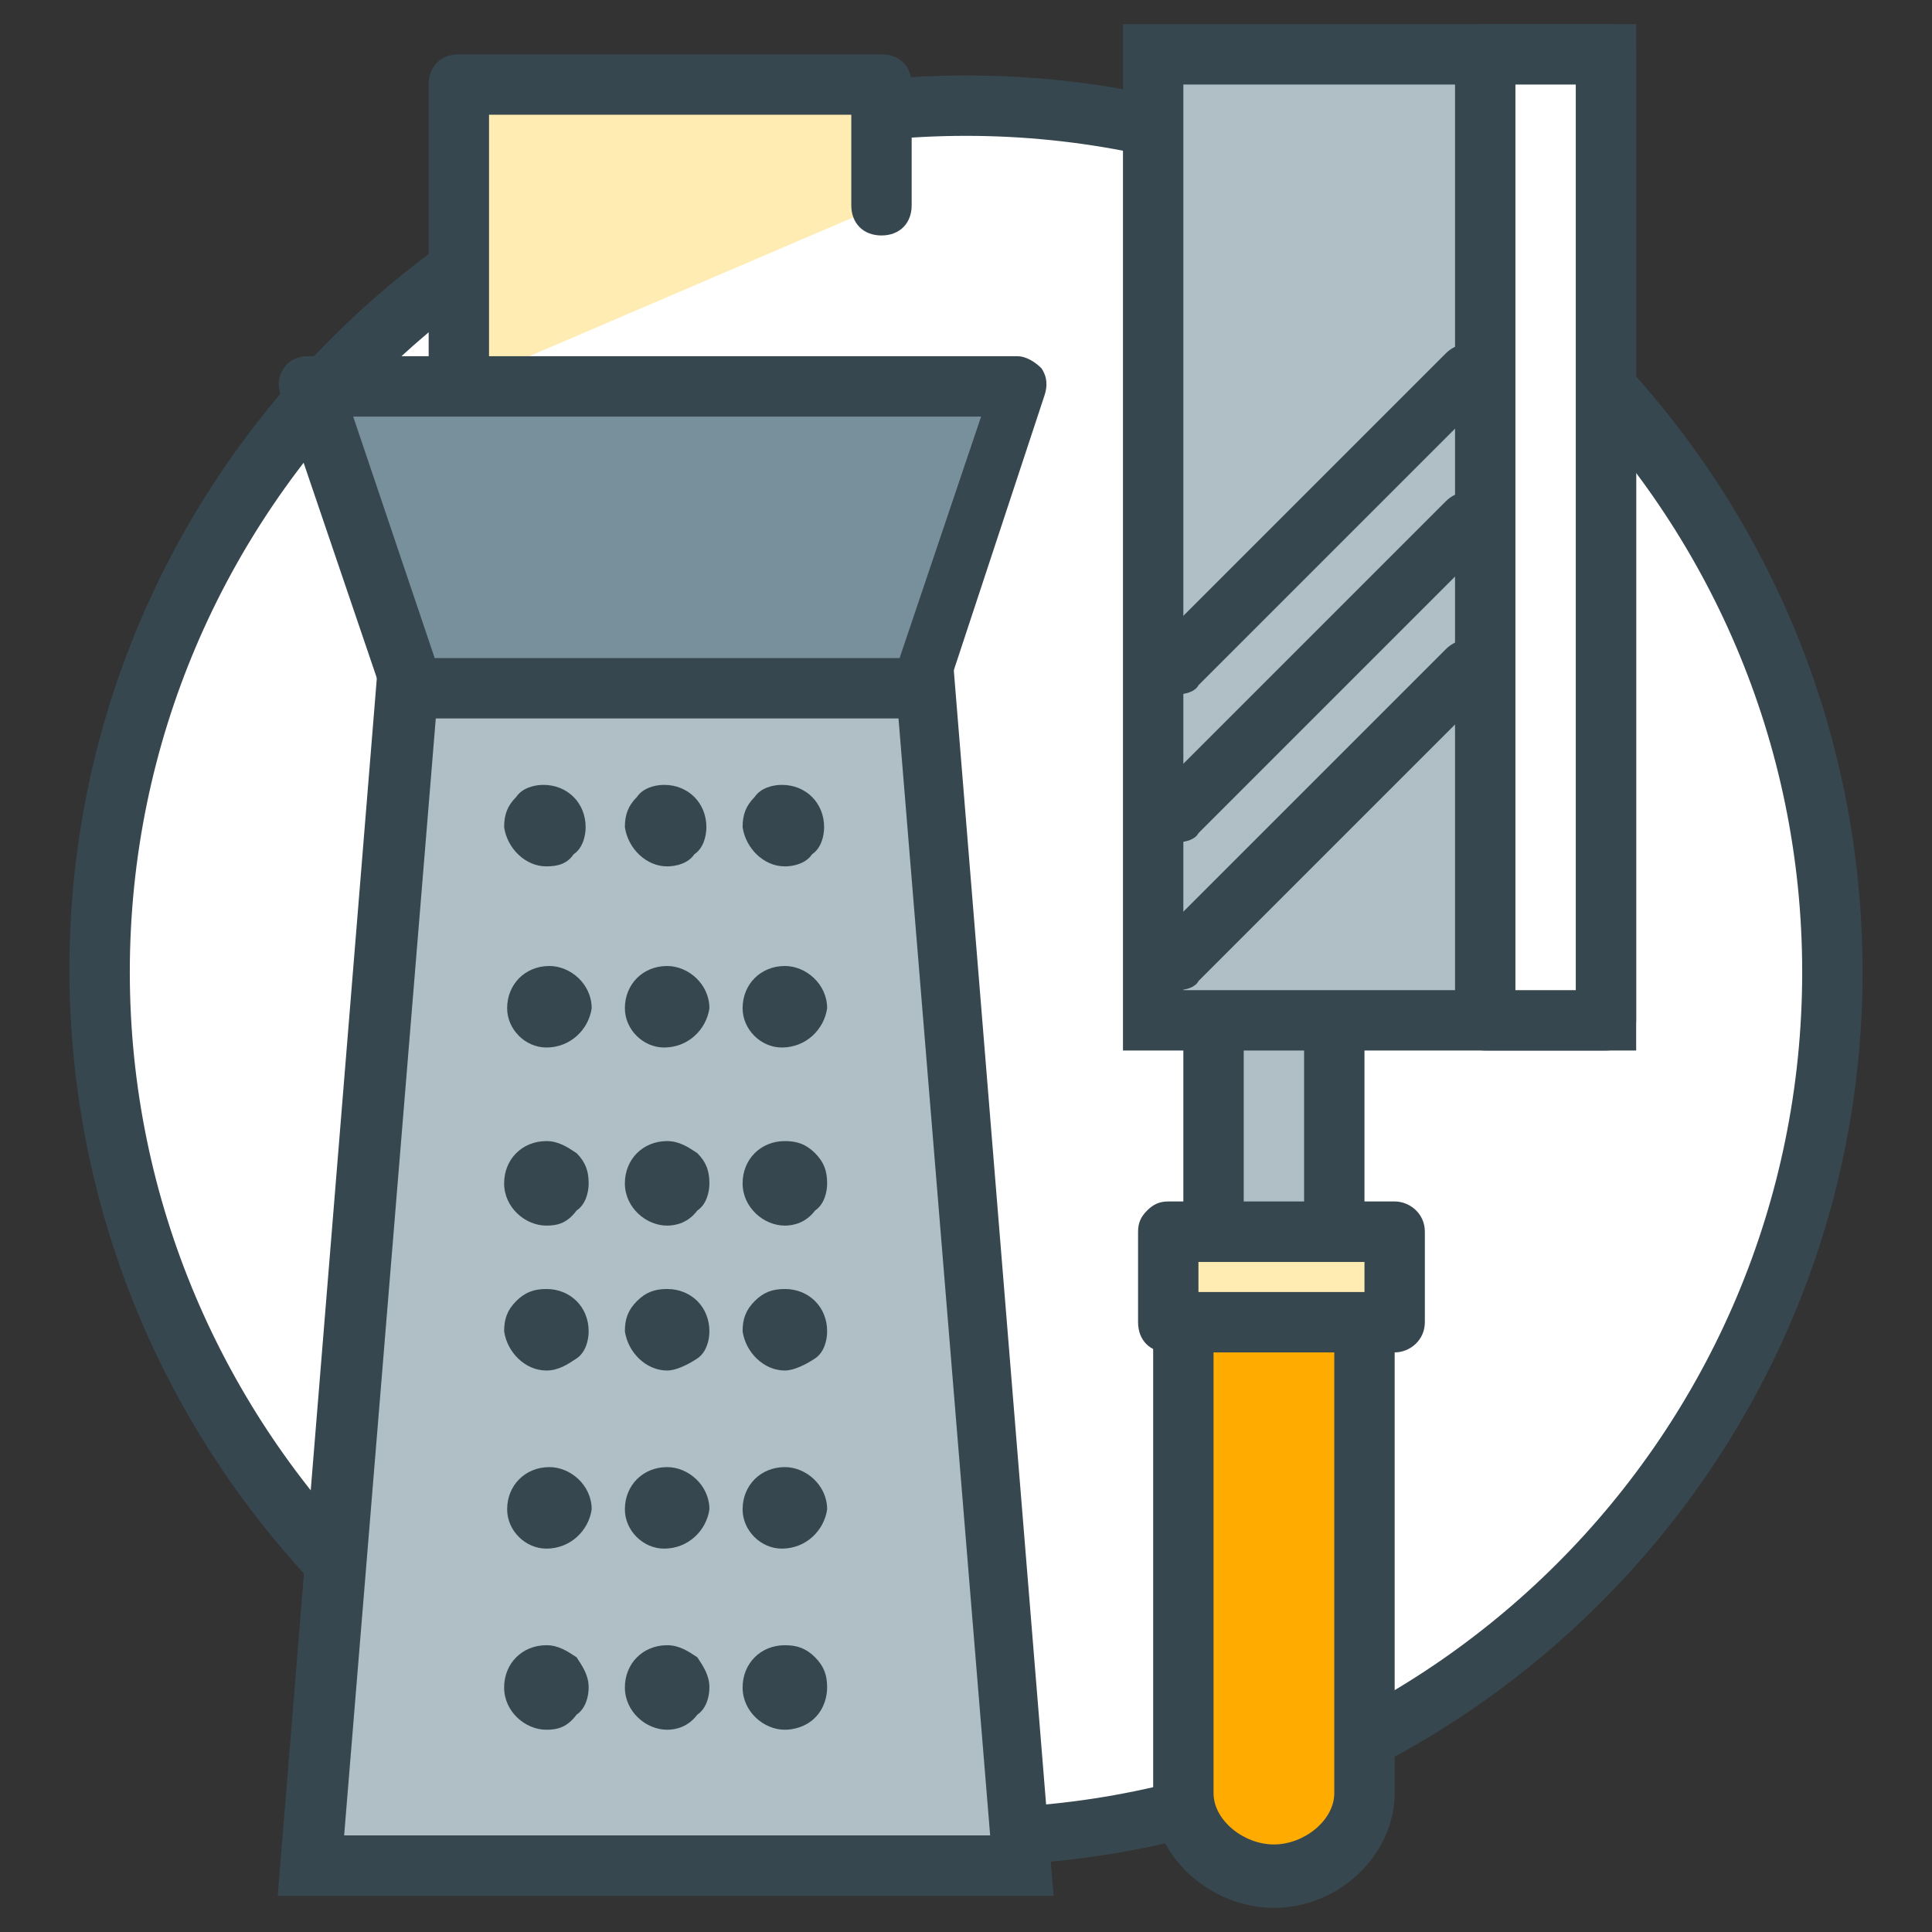 <?xml version="1.0" encoding="utf-8"?>
<!-- Generator: Adobe Illustrator 16.0.0, SVG Export Plug-In . SVG Version: 6.00 Build 0)  -->
<!DOCTYPE svg PUBLIC "-//W3C//DTD SVG 1.1//EN" "http://www.w3.org/Graphics/SVG/1.1/DTD/svg11.dtd">
<svg version="1.1" id="Layer_1" xmlns="http://www.w3.org/2000/svg" xmlns:xlink="http://www.w3.org/1999/xlink" x="0px" y="0px"
	 width="64px" height="64px" viewBox="0 0 64 64" enable-background="new 0 0 64 64" xml:space="preserve">
<rect x="0" y="0" width="64" height="64" fill="#333333" stroke="none"/>
<g>
	<g>
		<path fill="#FFFFFF" d="M60.7,32.2C60.7,48,47.8,60.8,32,60.8S3.3,48,3.3,32.2C3.3,16.4,16.2,3.5,32,3.5S60.7,16.4,60.7,32.2z"/>
		<path fill="#37474F" d="M32,61.8c-16.4,0-29.7-13.3-29.7-29.7C2.3,15.8,15.6,2.5,32,2.5s29.7,13.3,29.7,29.7
			C61.7,48.5,48.4,61.8,32,61.8z M32,4.5C16.8,4.5,4.3,16.9,4.3,32.2c0,15.2,12.4,27.7,27.7,27.7s27.7-12.4,27.7-27.7
			C59.7,16.9,47.2,4.5,32,4.5z"/>
	</g>
	<g>
		<g>
			<polygon fill="#B0BEC5" points="33.8,61.8 10.3,61.8 13.6,20.8 30.5,20.8 			"/>
			<path fill="#37474F" d="M34.9,62.8H9.2l3.5-43h18.7L34.9,62.8z M11.4,60.8h21.4l-3.2-39h-15L11.4,60.8z"/>
		</g>
		<g>
			<polyline fill="#FFECB3" points="15.2,12.8 15.2,2.8 29.2,2.8 29.2,6.8 			"/>
			<path fill="#37474F" d="M15.2,13.8c-0.6,0-1-0.4-1-1v-10c0-0.6,0.4-1,1-1h14c0.6,0,1,0.4,1,1v4c0,0.6-0.4,1-1,1s-1-0.4-1-1v-3
				h-12v9C16.2,13.4,15.8,13.8,15.2,13.8z"/>
		</g>
		<g>
			<g>
				<g>
					<g>
						<path fill="#37474F" d="M18.1,28.2c-0.5,0-0.8-0.4-0.9-0.8c0-0.5,0.4-0.9,0.9-0.9c0.5,0,0.8,0.4,0.8,0.9
							C19,27.8,18.6,28.2,18.1,28.2z"/>
						<path fill="#37474F" d="M18.1,28.7c-0.7,0-1.3-0.6-1.4-1.3c0-0.4,0.1-0.7,0.4-1c0.2-0.3,0.6-0.4,0.9-0.4
							c0.8,0,1.4,0.6,1.4,1.4c0,0.3-0.1,0.7-0.4,0.9C18.8,28.6,18.5,28.7,18.1,28.7z M18.1,27c-0.1,0-0.2,0.1-0.3,0.1
							c0,0-0.1,0.1-0.1,0.2c0,0.2,0.4,0.5,0.6,0.2c0,0,0.1-0.1,0.1-0.2C18.5,27.2,18.3,27,18.1,27C18.1,27,18.1,27,18.1,27z"/>
					</g>
					<g>
						<path fill="#37474F" d="M18.1,34.2c-0.5,0-0.8-0.4-0.8-0.8c0-0.5,0.4-0.9,0.9-0.9c0.5,0,0.9,0.4,0.9,0.9
							C19,33.8,18.6,34.2,18.1,34.2z"/>
						<path fill="#37474F" d="M18.1,34.7c-0.7,0-1.3-0.6-1.3-1.3c0-0.8,0.6-1.4,1.4-1.4c0.7,0,1.4,0.6,1.4,1.4
							C19.5,34.1,18.9,34.7,18.1,34.7L18.1,34.7z M18.1,33c-0.2,0-0.4,0.2-0.4,0.4c0,0.2,0.1,0.3,0.3,0.3v0.5l0-0.5
							c0.2,0,0.4-0.2,0.4-0.4C18.5,33.1,18.3,33,18.1,33z"/>
					</g>
					<g>
						<path fill="#37474F" d="M18.1,40.1c-0.5,0-0.9-0.4-0.9-0.9c0-0.5,0.4-0.9,0.9-0.9s0.9,0.4,0.8,0.9
							C19,39.8,18.6,40.1,18.1,40.1z"/>
						<path fill="#37474F" d="M18.1,40.6c-0.7,0-1.4-0.6-1.4-1.4c0-0.8,0.6-1.4,1.4-1.4c0.4,0,0.7,0.2,1,0.4c0.3,0.3,0.4,0.6,0.4,1
							c0,0.3-0.1,0.7-0.4,0.9C18.8,40.5,18.5,40.6,18.1,40.6z M18.1,38.9c-0.2,0-0.4,0.2-0.4,0.4c0,0.3,0.4,0.5,0.6,0.3
							c0.1-0.1,0.1-0.2,0.1-0.3c0-0.1,0-0.2-0.1-0.3C18.3,39,18.3,38.9,18.1,38.9z"/>
					</g>
				</g>
				<g>
					<g>
						<path fill="#37474F" d="M22.1,28.2c-0.5,0-0.8-0.4-0.9-0.8c0-0.5,0.4-0.9,0.9-0.9c0.5,0,0.8,0.4,0.8,0.9
							C22.9,27.8,22.5,28.2,22.1,28.2z"/>
						<path fill="#37474F" d="M22.1,28.7c-0.7,0-1.3-0.6-1.4-1.3c0-0.4,0.1-0.7,0.4-1c0.2-0.3,0.6-0.4,0.9-0.4
							c0.8,0,1.4,0.6,1.4,1.4c0,0.3-0.1,0.7-0.4,0.9C22.8,28.6,22.4,28.7,22.1,28.7z M22,27c-0.1,0-0.2,0.1-0.3,0.1
							c0,0-0.1,0.1-0.1,0.2c0,0.2,0.4,0.5,0.6,0.2c0,0,0.1-0.1,0.1-0.2C22.4,27.2,22.3,27,22,27C22,27,22,27,22,27z"/>
					</g>
					<g>
						<path fill="#37474F" d="M22,34.2c-0.5,0-0.8-0.4-0.8-0.8c0-0.5,0.4-0.9,0.9-0.9c0.5,0,0.9,0.4,0.9,0.9
							C22.9,33.8,22.5,34.2,22,34.2z"/>
						<path fill="#37474F" d="M22,34.7c-0.7,0-1.3-0.6-1.3-1.3c0-0.8,0.6-1.4,1.4-1.4c0.7,0,1.4,0.6,1.4,1.4
							C23.4,34.1,22.8,34.7,22,34.7L22,34.7z M22.1,33c-0.2,0-0.4,0.2-0.4,0.4c0,0.2,0.1,0.3,0.3,0.3v0.5l0-0.5
							c0.2,0,0.4-0.2,0.4-0.4C22.4,33.1,22.2,33,22.1,33z"/>
					</g>
					<g>
						<path fill="#37474F" d="M22.1,40.1c-0.5,0-0.9-0.4-0.9-0.9c0-0.5,0.4-0.9,0.9-0.9s0.9,0.4,0.8,0.9
							C22.9,39.8,22.5,40.1,22.1,40.1z"/>
						<path fill="#37474F" d="M22.1,40.6c-0.7,0-1.4-0.6-1.4-1.4c0-0.8,0.6-1.4,1.4-1.4c0.4,0,0.7,0.2,1,0.4c0.3,0.3,0.4,0.6,0.4,1
							c0,0.3-0.1,0.7-0.4,0.9C22.8,40.5,22.4,40.6,22.1,40.6z M22.1,38.9c-0.2,0-0.4,0.2-0.4,0.4c0,0.3,0.4,0.5,0.6,0.3
							c0.1-0.1,0.1-0.2,0.1-0.3c0-0.1,0-0.2-0.1-0.3C22.3,39,22.2,38.9,22.1,38.9z"/>
					</g>
				</g>
				<g>
					<g>
						<path fill="#37474F" d="M26,28.2c-0.5,0-0.8-0.4-0.9-0.8c0-0.5,0.4-0.9,0.9-0.9c0.5,0,0.8,0.4,0.8,0.9
							C26.8,27.8,26.4,28.2,26,28.2z"/>
						<path fill="#37474F" d="M26,28.7c-0.7,0-1.3-0.6-1.4-1.3c0-0.4,0.1-0.7,0.4-1c0.2-0.3,0.6-0.4,0.9-0.4c0.8,0,1.4,0.6,1.4,1.4
							c0,0.3-0.1,0.7-0.4,0.9C26.7,28.6,26.3,28.7,26,28.7z M26,27c-0.1,0-0.2,0.1-0.3,0.1c0,0-0.1,0.1-0.1,0.2
							c0,0.3,0.4,0.5,0.6,0.3c0,0,0.1-0.1,0.1-0.2C26.3,27.2,26.2,27,26,27C26,27,26,27,26,27z"/>
					</g>
					<g>
						<path fill="#37474F" d="M26,34.2c-0.5,0-0.8-0.4-0.8-0.8c0-0.5,0.4-0.9,0.9-0.9c0.5,0,0.9,0.4,0.9,0.9
							C26.8,33.8,26.4,34.2,26,34.2z"/>
						<path fill="#37474F" d="M25.9,34.7c-0.7,0-1.3-0.6-1.3-1.3c0-0.8,0.6-1.4,1.4-1.4c0.7,0,1.4,0.6,1.4,1.4
							C27.3,34.1,26.7,34.7,25.9,34.7L25.9,34.7z M26,33c-0.2,0-0.4,0.2-0.4,0.4c0,0.2,0.1,0.3,0.3,0.3v0.5l0-0.5
							c0.2,0,0.4-0.2,0.4-0.4C26.3,33.1,26.2,33,26,33z"/>
					</g>
					<g>
						<path fill="#37474F" d="M26,40.1c-0.5,0-0.9-0.4-0.9-0.9c0-0.5,0.4-0.9,0.9-0.9s0.9,0.4,0.8,0.9C26.8,39.8,26.4,40.1,26,40.1z
							"/>
						<path fill="#37474F" d="M26,40.6c-0.7,0-1.4-0.6-1.4-1.4c0-0.8,0.6-1.4,1.4-1.4c0.4,0,0.7,0.1,1,0.4c0.3,0.3,0.4,0.6,0.4,1
							c0,0.3-0.1,0.7-0.4,0.9C26.7,40.5,26.3,40.6,26,40.6z M26,38.9c-0.2,0-0.4,0.2-0.4,0.4c0,0.3,0.4,0.5,0.6,0.3
							c0.1-0.1,0.1-0.2,0.1-0.3c0-0.1,0-0.2-0.1-0.3C26.2,39,26.1,38.9,26,38.9z"/>
					</g>
				</g>
			</g>
			<g>
				<g>
					<g>
						<path fill="#37474F" d="M18.1,44.9c-0.5,0-0.8-0.4-0.9-0.8c0-0.5,0.4-0.9,0.9-0.9c0.5,0,0.8,0.4,0.8,0.9
							C19,44.5,18.6,44.9,18.1,44.9z"/>
						<path fill="#37474F" d="M18.1,45.4c-0.7,0-1.3-0.6-1.4-1.3c0-0.4,0.1-0.7,0.4-1c0.3-0.3,0.6-0.4,1-0.4c0.8,0,1.4,0.6,1.4,1.4
							c0,0.3-0.1,0.7-0.4,0.9C18.8,45.2,18.5,45.4,18.1,45.4z M18.1,43.7c-0.1,0-0.2,0-0.3,0.1c0,0-0.1,0.1-0.1,0.2
							c0,0.2,0.1,0.4,0.4,0.4c0.1,0,0.2,0,0.3-0.1c0,0,0.1-0.1,0.1-0.2C18.5,43.8,18.3,43.7,18.1,43.7L18.1,43.7z"/>
					</g>
					<g>
						<path fill="#37474F" d="M18.1,50.8c-0.5,0-0.8-0.4-0.8-0.8c0-0.5,0.4-0.9,0.9-0.9c0.5,0,0.9,0.4,0.9,0.9
							C19,50.5,18.6,50.8,18.1,50.8z"/>
						<path fill="#37474F" d="M18.1,51.3c-0.7,0-1.3-0.6-1.3-1.3c0-0.8,0.6-1.4,1.4-1.4c0.7,0,1.4,0.6,1.4,1.4
							C19.5,50.7,18.9,51.3,18.1,51.3L18.1,51.3z M18.1,49.6c-0.2,0-0.4,0.2-0.4,0.4c0,0.2,0.2,0.3,0.3,0.3v0.5l0-0.5
							c0.2,0,0.4-0.2,0.4-0.4C18.5,49.8,18.3,49.6,18.1,49.6z"/>
					</g>
					<g>
						<path fill="#37474F" d="M18.1,56.8c-0.5,0-0.9-0.4-0.9-0.9c0-0.5,0.4-0.9,0.9-0.9s0.9,0.4,0.8,0.9
							C19,56.4,18.6,56.8,18.1,56.8z"/>
						<path fill="#37474F" d="M18.1,57.3c-0.7,0-1.4-0.6-1.4-1.4c0-0.8,0.6-1.4,1.4-1.4c0.4,0,0.7,0.2,1,0.4c0.2,0.3,0.4,0.6,0.4,1
							c0,0.3-0.1,0.7-0.4,0.9C18.8,57.2,18.5,57.3,18.1,57.3z M18.1,55.6c-0.2,0-0.4,0.2-0.4,0.4c0,0.3,0.4,0.5,0.6,0.2
							c0.1-0.1,0.1-0.2,0.1-0.3c0-0.1,0-0.2-0.1-0.3C18.3,55.6,18.3,55.6,18.1,55.6z"/>
					</g>
				</g>
				<g>
					<g>
						<path fill="#37474F" d="M22.1,44.9c-0.5,0-0.8-0.4-0.9-0.8c0-0.5,0.4-0.9,0.9-0.9c0.5,0,0.8,0.4,0.8,0.9
							C22.9,44.5,22.5,44.9,22.1,44.9z"/>
						<path fill="#37474F" d="M22.1,45.4c-0.7,0-1.3-0.6-1.4-1.3c0-0.4,0.1-0.7,0.4-1c0.3-0.3,0.6-0.4,1-0.4c0.8,0,1.4,0.6,1.4,1.4
							c0,0.3-0.1,0.7-0.4,0.9C22.8,45.2,22.4,45.4,22.1,45.4z M22,43.7c-0.1,0-0.2,0-0.3,0.1c0,0-0.1,0.1-0.1,0.2
							c0,0.2,0.1,0.4,0.4,0.4c0.1,0,0.2,0,0.3-0.1c0,0,0.1-0.1,0.1-0.2C22.4,43.8,22.3,43.7,22,43.7L22,43.7z"/>
					</g>
					<g>
						<path fill="#37474F" d="M22,50.8c-0.5,0-0.8-0.4-0.8-0.8c0-0.5,0.4-0.9,0.9-0.9c0.5,0,0.9,0.4,0.9,0.9
							C22.9,50.5,22.5,50.8,22,50.8z"/>
						<path fill="#37474F" d="M22,51.3c-0.7,0-1.3-0.6-1.3-1.3c0-0.8,0.6-1.4,1.4-1.4c0.7,0,1.4,0.6,1.4,1.4
							C23.4,50.7,22.8,51.3,22,51.3L22,51.3z M22.1,49.6c-0.2,0-0.4,0.2-0.4,0.4c0,0.2,0.2,0.3,0.3,0.3v0.5l0-0.5
							c0.2,0,0.4-0.2,0.4-0.4C22.4,49.8,22.2,49.6,22.1,49.6z"/>
					</g>
					<g>
						<path fill="#37474F" d="M22.1,56.8c-0.5,0-0.9-0.4-0.9-0.9c0-0.5,0.4-0.9,0.9-0.9s0.9,0.4,0.8,0.9
							C22.9,56.4,22.5,56.8,22.1,56.8z"/>
						<path fill="#37474F" d="M22.1,57.3c-0.7,0-1.4-0.6-1.4-1.4c0-0.8,0.6-1.4,1.4-1.4c0.4,0,0.7,0.2,1,0.4c0.2,0.3,0.4,0.6,0.4,1
							c0,0.3-0.1,0.7-0.4,0.9C22.8,57.2,22.4,57.3,22.1,57.3z M22.1,55.6c-0.2,0-0.4,0.2-0.4,0.4c0,0.3,0.4,0.5,0.6,0.2
							c0.1-0.1,0.1-0.2,0.1-0.3c0-0.1,0-0.2-0.1-0.3C22.3,55.6,22.2,55.6,22.1,55.6z"/>
					</g>
				</g>
				<g>
					<g>
						<path fill="#37474F" d="M26,44.9c-0.5,0-0.8-0.4-0.9-0.8c0-0.5,0.4-0.9,0.9-0.9c0.5,0,0.8,0.4,0.8,0.9
							C26.8,44.5,26.4,44.9,26,44.9z"/>
						<path fill="#37474F" d="M26,45.4c-0.7,0-1.3-0.6-1.4-1.3c0-0.4,0.1-0.7,0.4-1c0.3-0.3,0.6-0.4,1-0.4c0.8,0,1.4,0.6,1.4,1.4
							c0,0.3-0.1,0.7-0.4,0.9C26.7,45.2,26.3,45.4,26,45.4z M26,43.7c-0.1,0-0.2,0-0.3,0.1c0,0-0.1,0.1-0.1,0.2
							c0,0.2,0.1,0.4,0.4,0.4c0.1,0,0.2,0,0.3-0.1c0,0,0.1-0.1,0.1-0.2C26.3,43.8,26.2,43.7,26,43.7L26,43.7z"/>
					</g>
					<g>
						<path fill="#37474F" d="M26,50.8c-0.5,0-0.8-0.4-0.8-0.8c0-0.5,0.4-0.9,0.9-0.9c0.5,0,0.9,0.4,0.9,0.9
							C26.8,50.5,26.4,50.8,26,50.8z"/>
						<path fill="#37474F" d="M25.9,51.3c-0.7,0-1.3-0.6-1.3-1.3c0-0.8,0.6-1.4,1.4-1.4c0.7,0,1.4,0.6,1.4,1.4
							C27.3,50.7,26.7,51.3,25.9,51.3L25.9,51.3z M26,49.6c-0.2,0-0.4,0.2-0.4,0.4c0,0.2,0.1,0.3,0.3,0.3v0.5l0-0.5
							c0.2,0,0.4-0.2,0.4-0.4C26.3,49.8,26.2,49.6,26,49.6z"/>
					</g>
					<g>
						<path fill="#37474F" d="M26,56.8c-0.5,0-0.9-0.4-0.9-0.9c0-0.5,0.4-0.9,0.9-0.9s0.9,0.4,0.8,0.9C26.8,56.4,26.4,56.8,26,56.8z
							"/>
						<path fill="#37474F" d="M26,57.3c-0.7,0-1.4-0.6-1.4-1.4c0-0.8,0.6-1.4,1.4-1.4c0.4,0,0.7,0.1,1,0.4c0.3,0.3,0.4,0.6,0.4,1
							c0,0.3-0.1,0.7-0.4,1C26.7,57.2,26.3,57.3,26,57.3z M26,55.6c-0.2,0-0.4,0.2-0.4,0.4c0,0.3,0.4,0.5,0.6,0.2
							c0.1-0.1,0.1-0.2,0.1-0.3c0-0.1,0-0.2-0.1-0.3C26.2,55.6,26.1,55.6,26,55.6z"/>
					</g>
				</g>
			</g>
		</g>
		<g>
			<g>
				<polygon fill="#78909C" points="10.3,12.8 33.8,12.8 30.5,22.8 13.6,22.8 				"/>
				<path fill="#37474F" d="M30.5,23.8H13.6c-0.4,0-0.8-0.3-0.9-0.7l-3.4-10c-0.1-0.3-0.1-0.6,0.1-0.9c0.2-0.3,0.5-0.4,0.8-0.4h23.5
					c0.3,0,0.6,0.2,0.8,0.4c0.2,0.3,0.2,0.6,0.1,0.9l-3.3,10C31.3,23.6,30.9,23.8,30.5,23.8z M14.4,21.8h15.4l2.7-8H11.7L14.4,21.8z
					"/>
			</g>
			<g>
				<g>
					<g>
						<path fill="#FFAB00" d="M39.2,42.8v16.6c0,1.5,1.5,2.7,3,2.7c1.5,0,3-1.2,3-2.7V42.8H39.2z"/>
						<path fill="#37474F" d="M42.2,63.2c-2.1,0-4-1.7-4-3.7V42.8c0-0.6,0.4-1,1-1h6c0.6,0,1,0.4,1,1v16.6
							C46.2,61.4,44.4,63.2,42.2,63.2z M40.2,43.8v15.6c0,0.9,1,1.7,2,1.7s2-0.8,2-1.7V43.8H40.2z"/>
					</g>
					<g>
						<polygon fill="#FFECB3" points="46.2,43.8 38.7,43.8 38.7,40.8 46.1,40.8 						"/>
						<path fill="#37474F" d="M46.2,44.8C46.2,44.8,46.2,44.8,46.2,44.8h-7.5c-0.6,0-1-0.4-1-1l0-3c0-0.3,0.1-0.5,0.3-0.7
							s0.4-0.3,0.7-0.3h7.5c0.5,0,1,0.4,1,1l0,2.8c0,0.1,0,0.1,0,0.2C47.2,44.4,46.7,44.8,46.2,44.8z M39.7,42.8h5.5l0-1h-5.5
							L39.7,42.8z"/>
					</g>
				</g>
				<g>
					<rect x="40.2" y="22.8" fill="#B0BEC5" width="4" height="18"/>
					<path fill="#37474F" d="M45.2,41.8h-6v-20h6V41.8z M41.2,39.8h2v-16h-2V39.8z"/>
				</g>
				<g>
					<g>
						<rect x="38.2" y="1.8" fill="#B0BEC5" width="15" height="32"/>
						<path fill="#37474F" d="M54.2,34.8h-17v-34h17V34.8z M39.2,32.8h13v-30h-13V32.8z"/>
					</g>
					<g>
						<rect x="49.2" y="1.8" fill="#FFFFFF" width="4" height="32"/>
						<path fill="#37474F" d="M53.2,34.8h-4c-0.6,0-1-0.4-1-1v-32c0-0.6,0.4-1,1-1h4c0.6,0,1,0.4,1,1v32
							C54.2,34.4,53.8,34.8,53.2,34.8z M50.2,32.8h2v-30h-2V32.8z"/>
					</g>
				</g>
				<g>
					<line fill="#B0BEC5" x1="39" y1="22" x2="48.6" y2="12.5"/>
					<path fill="#37474F" d="M39,23c-0.3,0-0.5-0.1-0.7-0.3c-0.4-0.4-0.4-1,0-1.4l9.6-9.6c0.4-0.4,1-0.4,1.4,0s0.4,1,0,1.4l-9.6,9.6
						C39.6,22.9,39.3,23,39,23z"/>
				</g>
				<g>
					<line fill="#B0BEC5" x1="39" y1="26.9" x2="48.6" y2="17.4"/>
					<path fill="#37474F" d="M39,27.9c-0.3,0-0.5-0.1-0.7-0.3c-0.4-0.4-0.4-1,0-1.4l9.6-9.6c0.4-0.4,1-0.4,1.4,0s0.4,1,0,1.4
						l-9.6,9.6C39.6,27.8,39.3,27.9,39,27.9z"/>
				</g>
				<g>
					<line fill="#B0BEC5" x1="39" y1="31.8" x2="48.6" y2="22.3"/>
					<path fill="#37474F" d="M39,32.8c-0.3,0-0.5-0.1-0.7-0.3c-0.4-0.4-0.4-1,0-1.4l9.6-9.6c0.4-0.4,1-0.4,1.4,0s0.4,1,0,1.4
						l-9.6,9.6C39.6,32.7,39.3,32.8,39,32.8z"/>
				</g>
			</g>
		</g>
	</g>
</g>
</svg>
